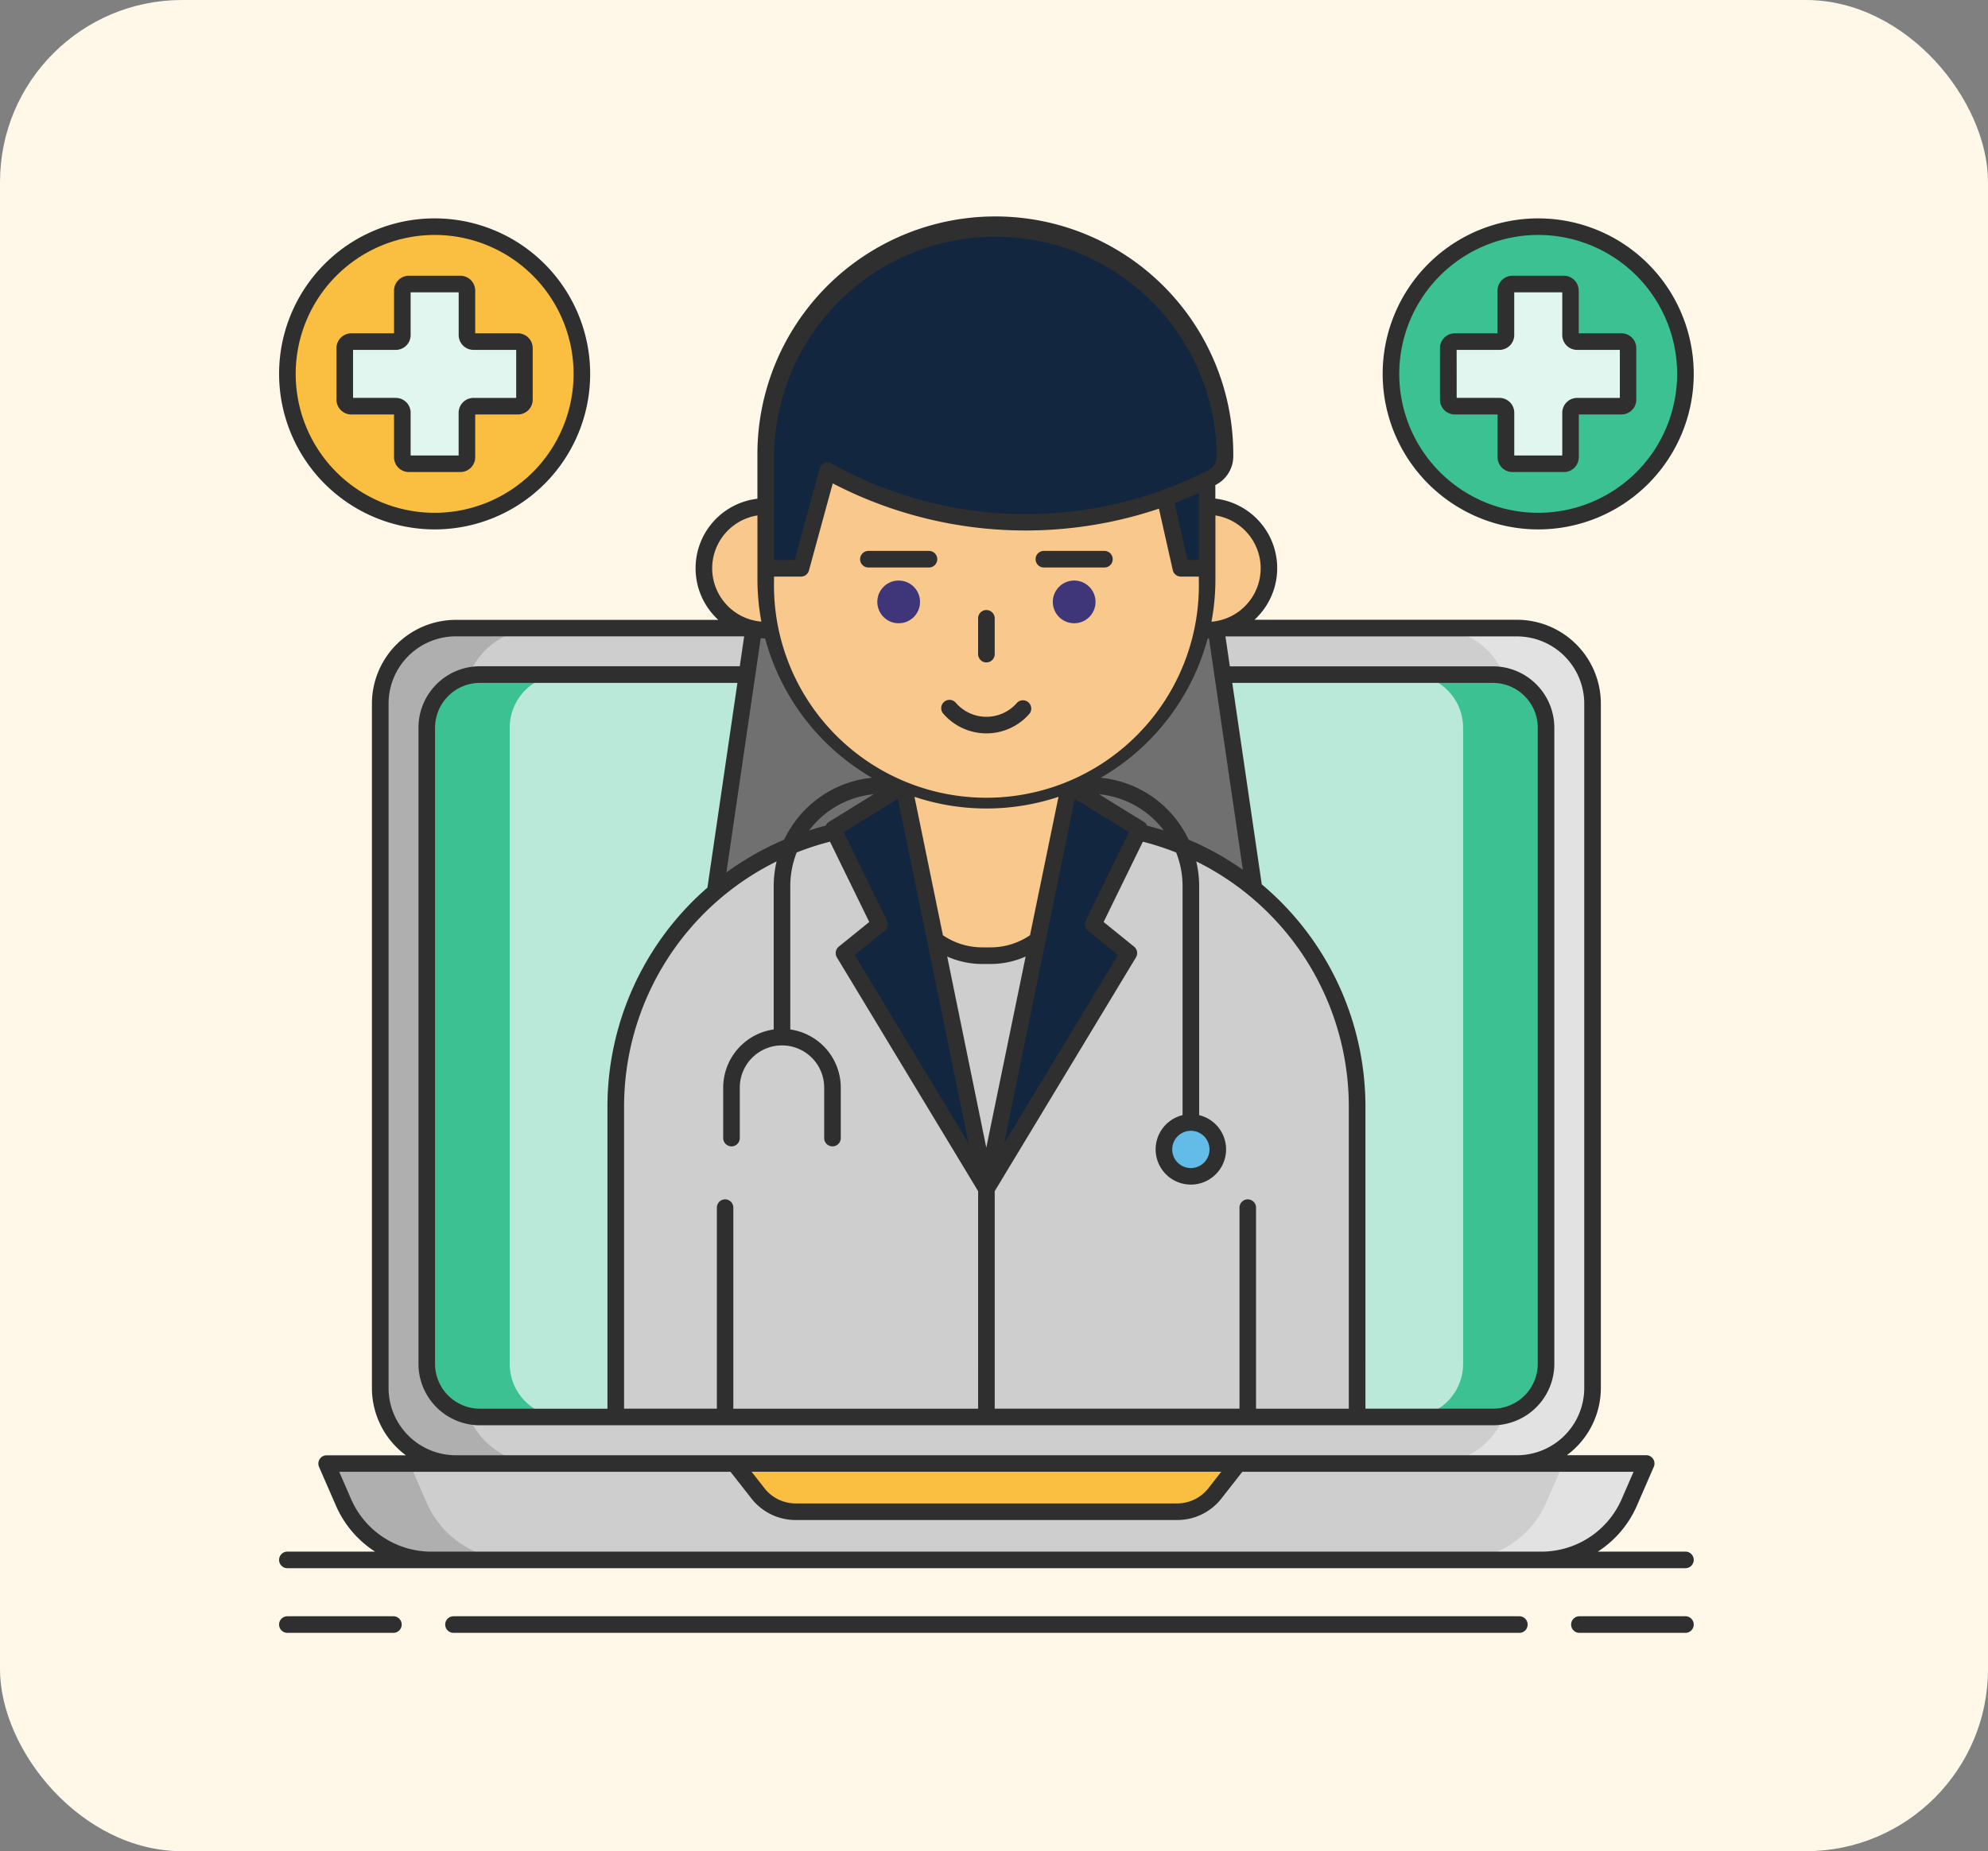 <svg xmlns="http://www.w3.org/2000/svg" width="131" height="122" viewBox="0 0 131 122">
  <rect x="0" y="0" width="131" height="122" fill="#808080" stroke="none"/>
  <g id="Grupo_1043978" data-name="Grupo 1043978" transform="translate(4791 7892)">
    <rect id="Rectángulo_355601" data-name="Rectángulo 355601" width="131" height="122" rx="12" transform="translate(-4791 -7892)" fill="#fff8e8"/>
    <g id="telemedicina" transform="translate(-4772.677 -7877.677)">
      <path id="Trazado_771100" data-name="Trazado 771100" d="M23.349,129.241a4.984,4.984,0,0,1-4.979-4.979v-45.1a4.984,4.984,0,0,1,4.979-4.979H93.275a4.984,4.984,0,0,1,4.979,4.979v45.1a4.984,4.984,0,0,1-4.979,4.979Z" transform="translate(-11.634 -47.117)" fill="#cecece"/>
      <g id="Grupo_1042659" data-name="Grupo 1042659" transform="translate(76.175 27.072)">
        <path id="Trazado_771101" data-name="Trazado 771101" d="M214.43,74.189h-5.465a4.984,4.984,0,0,1,4.979,4.979v45.1a4.984,4.984,0,0,1-4.979,4.979h5.465a4.984,4.984,0,0,0,4.979-4.979v-45.1A4.984,4.984,0,0,0,214.43,74.189Z" transform="translate(-208.965 -74.189)" fill="#e2e2e2"/>
      </g>
      <g id="Grupo_1042660" data-name="Grupo 1042660" transform="translate(6.736 27.072)">
        <path id="Trazado_771102" data-name="Trazado 771102" d="M23.835,124.263v-45.1a4.984,4.984,0,0,1,4.979-4.979H23.349a4.984,4.984,0,0,0-4.979,4.979v45.1a4.984,4.984,0,0,0,4.979,4.979h5.465A4.984,4.984,0,0,1,23.835,124.263Z" transform="translate(-18.37 -74.189)" fill="#afafaf"/>
      </g>
      <path id="Trazado_771103" data-name="Trazado 771103" d="M100.534,86.1v41.922a3.5,3.5,0,0,1-3.5,3.5H30.281a3.5,3.5,0,0,1-3.5-3.5V86.1a3.5,3.5,0,0,1,3.5-3.5H97.033a3.5,3.5,0,0,1,3.5,3.5Z" transform="translate(-16.979 -52.462)" fill="#bae9d9"/>
      <g id="Grupo_1042661" data-name="Grupo 1042661" transform="translate(74.589 30.136)">
        <path id="Trazado_771104" data-name="Trazado 771104" d="M210.075,82.6H204.61a3.5,3.5,0,0,1,3.5,3.5v41.922a3.5,3.5,0,0,1-3.5,3.5h5.465a3.5,3.5,0,0,0,3.5-3.5V86.1a3.5,3.5,0,0,0-3.5-3.5Z" transform="translate(-204.61 -82.598)" fill="#3bc192"/>
      </g>
      <g id="Grupo_1042662" data-name="Grupo 1042662" transform="translate(9.8 30.136)">
        <path id="Trazado_771105" data-name="Trazado 771105" d="M32.244,128.021V86.1a3.5,3.5,0,0,1,3.5-3.5H30.281a3.5,3.5,0,0,0-3.5,3.5v41.922a3.5,3.5,0,0,0,3.5,3.5h5.465A3.5,3.5,0,0,1,32.244,128.021Z" transform="translate(-26.779 -82.598)" fill="#3bc192"/>
      </g>
      <path id="Trazado_771106" data-name="Trazado 771106" d="M52.143,225.295H8.667l1.112,2.559a6.315,6.315,0,0,0,5.791,3.8H88.717a6.315,6.315,0,0,0,5.791-3.8l1.112-2.559Z" transform="translate(-5.466 -143.17)" fill="#cecece"/>
      <g id="Grupo_1042663" data-name="Grupo 1042663" transform="translate(77.785 82.125)">
        <path id="Trazado_771107" data-name="Trazado 771107" d="M220.288,225.295l-1.112,2.559a6.315,6.315,0,0,1-5.791,3.8h5.465a6.315,6.315,0,0,0,5.791-3.8l1.112-2.559Z" transform="translate(-213.384 -225.295)" fill="#e2e2e2"/>
      </g>
      <g id="Grupo_1042664" data-name="Grupo 1042664" transform="translate(3.2 82.125)">
        <path id="Trazado_771108" data-name="Trazado 771108" d="M15.243,227.854l-1.112-2.559H8.666l1.112,2.559a6.315,6.315,0,0,0,5.791,3.8h5.465A6.315,6.315,0,0,1,15.243,227.854Z" transform="translate(-8.666 -225.295)" fill="#afafaf"/>
      </g>
      <path id="Trazado_771109" data-name="Trazado 771109" d="M82.442,225.295l1.537,1.963a3.169,3.169,0,0,0,2.5,1.215H111.6a3.169,3.169,0,0,0,2.5-1.215l1.538-1.963Z" transform="translate(-52.363 -143.17)" fill="#fabf40"/>
      <g id="Grupo_1042667" data-name="Grupo 1042667" transform="translate(22.251 0.615)">
        <path id="Trazado_771110" data-name="Trazado 771110" d="M113.953,89.531H77L80.83,63.365h29.292Z" transform="translate(-71.154 -40.851)" fill="#707070"/>
        <path id="Trazado_771111" data-name="Trazado 771111" d="M60.955,148.777h48.852V128.383a18.642,18.642,0,0,0-18.642-18.642H79.6a18.642,18.642,0,0,0-18.642,18.642v20.394Z" transform="translate(-60.955 -70.331)" fill="#cecece"/>
        <circle id="Elipse_4771" data-name="Elipse 4771" cx="4.076" cy="4.076" r="4.076" transform="translate(5.809 18.438)" fill="#f9c88c"/>
        <circle id="Elipse_4772" data-name="Elipse 4772" cx="4.076" cy="4.076" r="4.076" transform="translate(34.892 18.438)" fill="#f9c88c"/>
        <path id="Trazado_771112" data-name="Trazado 771112" d="M118.75,97.684h-.535a5.188,5.188,0,0,1-5.188-5.188V82.376a5.188,5.188,0,0,1,5.188-5.188h.535a5.188,5.188,0,0,1,5.188,5.188V92.5A5.188,5.188,0,0,1,118.75,97.684Z" transform="translate(-94.056 -49.638)" fill="#f9c88c"/>
        <path id="Trazado_771113" data-name="Trazado 771113" d="M102.628,45.217A14.542,14.542,0,0,1,88.086,30.675V25.314a14.542,14.542,0,1,1,29.083,0v5.362A14.541,14.541,0,0,1,102.628,45.217Z" transform="translate(-78.201 -7.419)" fill="#f9c88c"/>
        <g id="Grupo_1042665" data-name="Grupo 1042665" transform="translate(17.236 23.321)">
          <circle id="Elipse_4773" data-name="Elipse 4773" cx="1.408" cy="1.408" r="1.408" fill="#3f3679"/>
          <circle id="Elipse_4774" data-name="Elipse 4774" cx="1.408" cy="1.408" r="1.408" transform="translate(11.565)" fill="#3f3679"/>
        </g>
        <g id="Grupo_1042666" data-name="Grupo 1042666" transform="translate(9.885 0)">
          <path id="Trazado_771114" data-name="Trazado 771114" d="M104.915,102.66l-4.649,2.873,3.065,6.273-2.346,1.9,9.386,15.537Z" transform="translate(-95.828 -65.83)" fill="#12263f"/>
          <path id="Trazado_771115" data-name="Trazado 771115" d="M133.455,102.66l4.649,2.873-3.065,6.273,2.346,1.9L128,129.241Z" transform="translate(-113.458 -65.83)" fill="#12263f"/>
          <path id="Trazado_771116" data-name="Trazado 771116" d="M161.636,48.885h-1.729l-1.869-8.3h3.6Z" transform="translate(-132.552 -26.371)" fill="#12263f"/>
          <path id="Trazado_771117" data-name="Trazado 771117" d="M88.086,24.083H90.4l1.758-6.424a26.654,26.654,0,0,0,25.3.46,1.588,1.588,0,0,0,.885-1.418,15.132,15.132,0,1,0-30.264,0Z" transform="translate(-88.086 -1.569)" fill="#12263f"/>
        </g>
        <circle id="Elipse_4775" data-name="Elipse 4775" cx="1.774" cy="1.774" r="1.774" transform="translate(36.124 59.034)" fill="#63bce7"/>
      </g>
      <circle id="Elipse_4776" data-name="Elipse 4776" cx="9.703" cy="9.703" r="9.703" transform="translate(73.335 0.614)" fill="#3bc192"/>
      <g id="Grupo_1042668" data-name="Grupo 1042668" transform="translate(80.305 0.614)">
        <path id="Trazado_771118" data-name="Trazado 771118" d="M223.032,1.568a9.706,9.706,0,0,0-2.732.393,9.7,9.7,0,0,1,0,18.62,9.7,9.7,0,1,0,2.732-19.013Z" transform="translate(-220.3 -1.568)" fill="#3bc192"/>
      </g>
      <path id="Trazado_771119" data-name="Trazado 771119" d="M222.96,15.741h-2.93a.431.431,0,0,1-.431-.431v-2.93a.431.431,0,0,0-.431-.431h-3.393a.431.431,0,0,0-.431.431v2.93a.431.431,0,0,1-.431.431h-2.93a.431.431,0,0,0-.431.431v3.393a.431.431,0,0,0,.431.431h2.93a.431.431,0,0,1,.431.431v2.93a.431.431,0,0,0,.431.431h3.393a.431.431,0,0,0,.431-.431v-2.93a.431.431,0,0,1,.431-.431h2.93a.431.431,0,0,0,.431-.431V16.172a.431.431,0,0,0-.431-.431Z" transform="translate(-134.432 -7.552)" fill="#e1f6ef"/>
      <circle id="Elipse_4777" data-name="Elipse 4777" cx="9.703" cy="9.703" r="9.703" transform="translate(0.614 0.614)" fill="#fabf40"/>
      <g id="Grupo_1042669" data-name="Grupo 1042669" transform="translate(0.614 0.614)">
        <path id="Trazado_771120" data-name="Trazado 771120" d="M7.033,11.271A9.705,9.705,0,0,1,14,1.961a9.7,9.7,0,1,0,0,18.62A9.705,9.705,0,0,1,7.033,11.271Z" transform="translate(-1.568 -1.568)" fill="#fabf40"/>
      </g>
      <g id="Grupo_1042671" data-name="Grupo 1042671" transform="translate(0.068 0.068)">
        <path id="Trazado_771121" data-name="Trazado 771121" d="M23.36,15.741h-2.93A.431.431,0,0,1,20,15.31v-2.93a.431.431,0,0,0-.431-.431H16.173a.431.431,0,0,0-.431.431v2.93a.431.431,0,0,1-.431.431H12.38a.431.431,0,0,0-.431.431v3.393A.431.431,0,0,0,12.38,20h2.93a.431.431,0,0,1,.431.431v2.93a.431.431,0,0,0,.431.431h3.393A.431.431,0,0,0,20,23.359v-2.93A.431.431,0,0,1,20.429,20h2.93a.431.431,0,0,0,.431-.431V16.172a.431.431,0,0,0-.431-.431Z" transform="translate(-7.62 -7.62)" fill="#e1f6ef"/>
        <g id="Grupo_1042670" data-name="Grupo 1042670" transform="translate(0)">
          <path id="Trazado_771122" data-name="Trazado 771122" d="M7.6,252.932H.614a.546.546,0,0,0,0,1.093H7.6a.546.546,0,0,0,0-1.093Z" transform="translate(-0.068 -160.806)" fill="#2f2f2f"/>
          <path id="Trazado_771123" data-name="Trazado 771123" d="M241.287,252.932H234.3a.546.546,0,1,0,0,1.093h6.987a.546.546,0,0,0,0-1.093Z" transform="translate(-148.615 -160.806)" fill="#2f2f2f"/>
          <path id="Trazado_771124" data-name="Trazado 771124" d="M100.892,252.932H30.657a.546.546,0,0,0,0,1.093h70.235a.546.546,0,0,0,0-1.093Z" transform="translate(-19.165 -160.806)" fill="#2f2f2f"/>
          <path id="Trazado_771125" data-name="Trazado 771125" d="M92.74,87.935H86.963a6.855,6.855,0,0,0,2.58-3.033l1.112-2.559a.547.547,0,0,0-.5-.764H84.926a5.514,5.514,0,0,0,2.24-4.432v-45.1a5.531,5.531,0,0,0-5.525-5.525h-17.3a4.613,4.613,0,0,0-2.578-7.984v-.893a2.123,2.123,0,0,0,1.181-1.9,15.679,15.679,0,1,0-31.357,0v2.8a4.613,4.613,0,0,0-2.577,7.984h-17.3a5.531,5.531,0,0,0-5.525,5.525v45.1a5.515,5.515,0,0,0,2.24,4.432H3.2a.547.547,0,0,0-.5.764L3.812,84.9a6.852,6.852,0,0,0,2.58,3.033H.614a.546.546,0,0,0,0,1.093H92.74a.546.546,0,0,0,0-1.093ZM63.9,64.718a.546.546,0,0,0-.546.546v13.25H47.224V64.179l9.308-15.407a.546.546,0,0,0-.124-.708L54.4,46.44l2.587-5.294a18.312,18.312,0,0,1,2.194.713,6.04,6.04,0,0,1,.422,2.21v15.1a2.321,2.321,0,1,0,1.093,0v-15.1a7.146,7.146,0,0,0-.192-1.624A18.023,18.023,0,0,1,70.557,58.668V78.515H64.444V65.265a.547.547,0,0,0-.547-.547Zm-34.439,0a.546.546,0,0,0-.546.546v13.25H22.8V58.667A18.031,18.031,0,0,1,32.852,42.446a7.139,7.139,0,0,0-.192,1.623v9.453a3.876,3.876,0,0,0-3.327,3.83V60.68a.546.546,0,0,0,1.093,0V57.353a2.78,2.78,0,1,1,5.561,0V60.68a.546.546,0,0,0,1.093,0V57.353a3.876,3.876,0,0,0-3.327-3.83V44.069a6.038,6.038,0,0,1,.422-2.21,18.269,18.269,0,0,1,2.194-.714l2.587,5.295-2.008,1.624a.546.546,0,0,0-.124.708l9.307,15.406V78.515H30V65.265A.546.546,0,0,0,29.458,64.718ZM13.3,78.515a2.958,2.958,0,0,1-2.955-2.955V33.638A2.958,2.958,0,0,1,13.3,30.683H30.269l-1.975,13.49a19.139,19.139,0,0,0-6.589,14.495V78.515H13.3ZM63.576,43A19.1,19.1,0,0,0,60,41.011a7.179,7.179,0,0,0-5.786-4.077,15.146,15.146,0,0,0,7.044-9.184c.028,0,.056,0,.085,0ZM57.269,40.09a.536.536,0,0,0-.2-.237L54.1,38.021A6.07,6.07,0,0,1,58.361,40.4C58,40.289,57.638,40.185,57.269,40.09Zm-3.9,6.927,1.976,1.6-7.5,12.412,4.66-22.706,3.562,2.2-2.847,5.829A.546.546,0,0,0,53.373,47.017Zm-6.7,14.291L44.093,48.716a5.705,5.705,0,0,0,2.317.491h.535a5.7,5.7,0,0,0,2.317-.491ZM40.129,46.352l-2.848-5.829,3.563-2.2L45.5,61.027l-7.5-12.412,1.976-1.6a.546.546,0,0,0,.148-.665Zm-3.843-6.5a.534.534,0,0,0-.2.237q-.554.143-1.093.315a6.069,6.069,0,0,1,4.258-2.384ZM49.55,47.312a4.608,4.608,0,0,1-2.6.8H46.41a4.607,4.607,0,0,1-2.6-.8l-1.872-9.121a15.031,15.031,0,0,0,9.489,0Zm11.123-28.8v4.073h-.745l-.846-3.757c.527-.2,1.056-.416,1.591-.657Zm-2.627.689.912,4.05a.546.546,0,0,0,.533.426h1.182v.2a14,14,0,1,1-27.99,0v-.2h1.771a.546.546,0,0,0,.527-.4l1.571-5.743A27.561,27.561,0,0,0,58.045,19.2ZM39.14,36.934a7.179,7.179,0,0,0-5.787,4.079,19.085,19.085,0,0,0-3.809,2.163l2.261-15.441c.1.007.193.014.291.015a15.149,15.149,0,0,0,7.044,9.184ZM60.149,60.2a1.228,1.228,0,1,1-1.228,1.228A1.229,1.229,0,0,1,60.149,60.2Zm4.673-16.234L62.877,30.683H80.053a2.958,2.958,0,0,1,2.955,2.955V75.559a2.958,2.958,0,0,1-2.955,2.955h-8.4V58.667a19.135,19.135,0,0,0-6.828-14.706Zm-.073-20.833a3.533,3.533,0,0,1-2.585,3.4,3.8,3.8,0,0,1-.605.115l-.052,0a15.087,15.087,0,0,0,.26-2.773V19.646a3.533,3.533,0,0,1,2.983,3.483ZM32.682,15.747a14.586,14.586,0,0,1,29.171,0,1.036,1.036,0,0,1-.583.929,26.325,26.325,0,0,1-24.763-.43.547.547,0,0,0-.823.315l-1.647,6.022H32.682V15.747Zm-4.076,7.382a3.532,3.532,0,0,1,2.983-3.483v4.225a15.088,15.088,0,0,0,.26,2.773,3.533,3.533,0,0,1-3.243-3.515ZM7.282,77.146v-45.1a4.437,4.437,0,0,1,4.432-4.432h19l-.289,1.971H13.3a4.052,4.052,0,0,0-4.048,4.048V75.559A4.052,4.052,0,0,0,13.3,79.607H80.053A4.052,4.052,0,0,0,84.1,75.559V33.638a4.052,4.052,0,0,0-4.048-4.048H62.717l-.289-1.971H81.64a4.437,4.437,0,0,1,4.432,4.432v45.1a4.437,4.437,0,0,1-4.432,4.432H11.714a4.437,4.437,0,0,1-4.432-4.432Zm54.871,5.525-.845,1.08a2.608,2.608,0,0,1-2.066,1.006H34.113a2.608,2.608,0,0,1-2.065-1.006l-.846-1.08ZM10.1,87.935a5.766,5.766,0,0,1-5.29-3.469l-.78-1.794H29.813l1.374,1.754a3.7,3.7,0,0,0,2.926,1.425h25.13a3.693,3.693,0,0,0,2.926-1.425l1.373-1.754H89.321l-.78,1.794a5.766,5.766,0,0,1-5.29,3.469Z" transform="translate(-0.068 -0.068)" fill="#2f2f2f"/>
          <path id="Trazado_771126" data-name="Trazado 771126" d="M127.046,74.371a.546.546,0,0,0,.546-.546V71.466a.546.546,0,1,0-1.093,0v2.358A.546.546,0,0,0,127.046,74.371Z" transform="translate(-80.437 -45.107)" fill="#2f2f2f"/>
          <path id="Trazado_771127" data-name="Trazado 771127" d="M109.689,60.222H105.7a.546.546,0,0,0,0,1.093h3.99a.546.546,0,1,0,0-1.093Z" transform="translate(-66.867 -38.306)" fill="#2f2f2f"/>
          <path id="Trazado_771128" data-name="Trazado 771128" d="M137.441,61.315h3.99a.546.546,0,0,0,0-1.093h-3.99a.546.546,0,1,0,0,1.093Z" transform="translate(-87.045 -38.306)" fill="#2f2f2f"/>
          <path id="Trazado_771129" data-name="Trazado 771129" d="M124.833,87.392a2.665,2.665,0,0,1-4.019,0,.547.547,0,1,0-.822.721,3.758,3.758,0,0,0,5.662,0,.547.547,0,0,0-.822-.721Z" transform="translate(-76.214 -55.459)" fill="#2f2f2f"/>
          <path id="Trazado_771130" data-name="Trazado 771130" d="M209.917,20.568a10.249,10.249,0,1,0-10.249-10.249A10.261,10.261,0,0,0,209.917,20.568Zm0-19.406a9.156,9.156,0,1,1-9.156,9.156A9.167,9.167,0,0,1,209.917,1.162Z" transform="translate(-126.948 -0.069)" fill="#2f2f2f"/>
          <path id="Trazado_771131" data-name="Trazado 771131" d="M211.024,19.59h2.816v2.816a.979.979,0,0,0,.978.978h3.393a.979.979,0,0,0,.978-.978V19.59H222a.979.979,0,0,0,.978-.978V15.219a.979.979,0,0,0-.978-.978h-2.816V11.426a.979.979,0,0,0-.978-.978h-3.393a.979.979,0,0,0-.978.978v2.816h-2.816a.979.979,0,0,0-.978.978v3.393A.98.98,0,0,0,211.024,19.59Zm.116-4.256h2.816a.979.979,0,0,0,.978-.978V11.54H218.1v2.816a.979.979,0,0,0,.978.978h2.816V18.5h-2.816a.979.979,0,0,0-.978.978v2.816h-3.163V19.475a.979.979,0,0,0-.978-.978h-2.816Z" transform="translate(-133.545 -6.666)" fill="#2f2f2f"/>
          <path id="Trazado_771132" data-name="Trazado 771132" d="M10.317,20.568A10.249,10.249,0,1,0,.068,10.318,10.261,10.261,0,0,0,10.317,20.568Zm0-19.406a9.156,9.156,0,1,1-9.156,9.156A9.167,9.167,0,0,1,10.317,1.162Z" transform="translate(-0.068 -0.069)" fill="#2f2f2f"/>
          <path id="Trazado_771133" data-name="Trazado 771133" d="M11.425,19.59H14.24v2.816a.979.979,0,0,0,.978.978h3.393a.979.979,0,0,0,.978-.978V19.59H22.4a.979.979,0,0,0,.978-.978V15.219a.979.979,0,0,0-.978-.978H19.589V11.426a.979.979,0,0,0-.978-.978H15.218a.979.979,0,0,0-.978.978v2.816H11.425a.979.979,0,0,0-.978.978v3.393a.979.979,0,0,0,.978.978Zm.115-4.256h2.816a.979.979,0,0,0,.978-.978V11.54H18.5v2.816a.979.979,0,0,0,.978.978H22.29V18.5H19.475a.979.979,0,0,0-.978.978v2.816H15.334V19.475a.979.979,0,0,0-.978-.978H11.54Z" transform="translate(-6.666 -6.666)" fill="#2f2f2f"/>
        </g>
      </g>
    </g>
  </g>
</svg>
